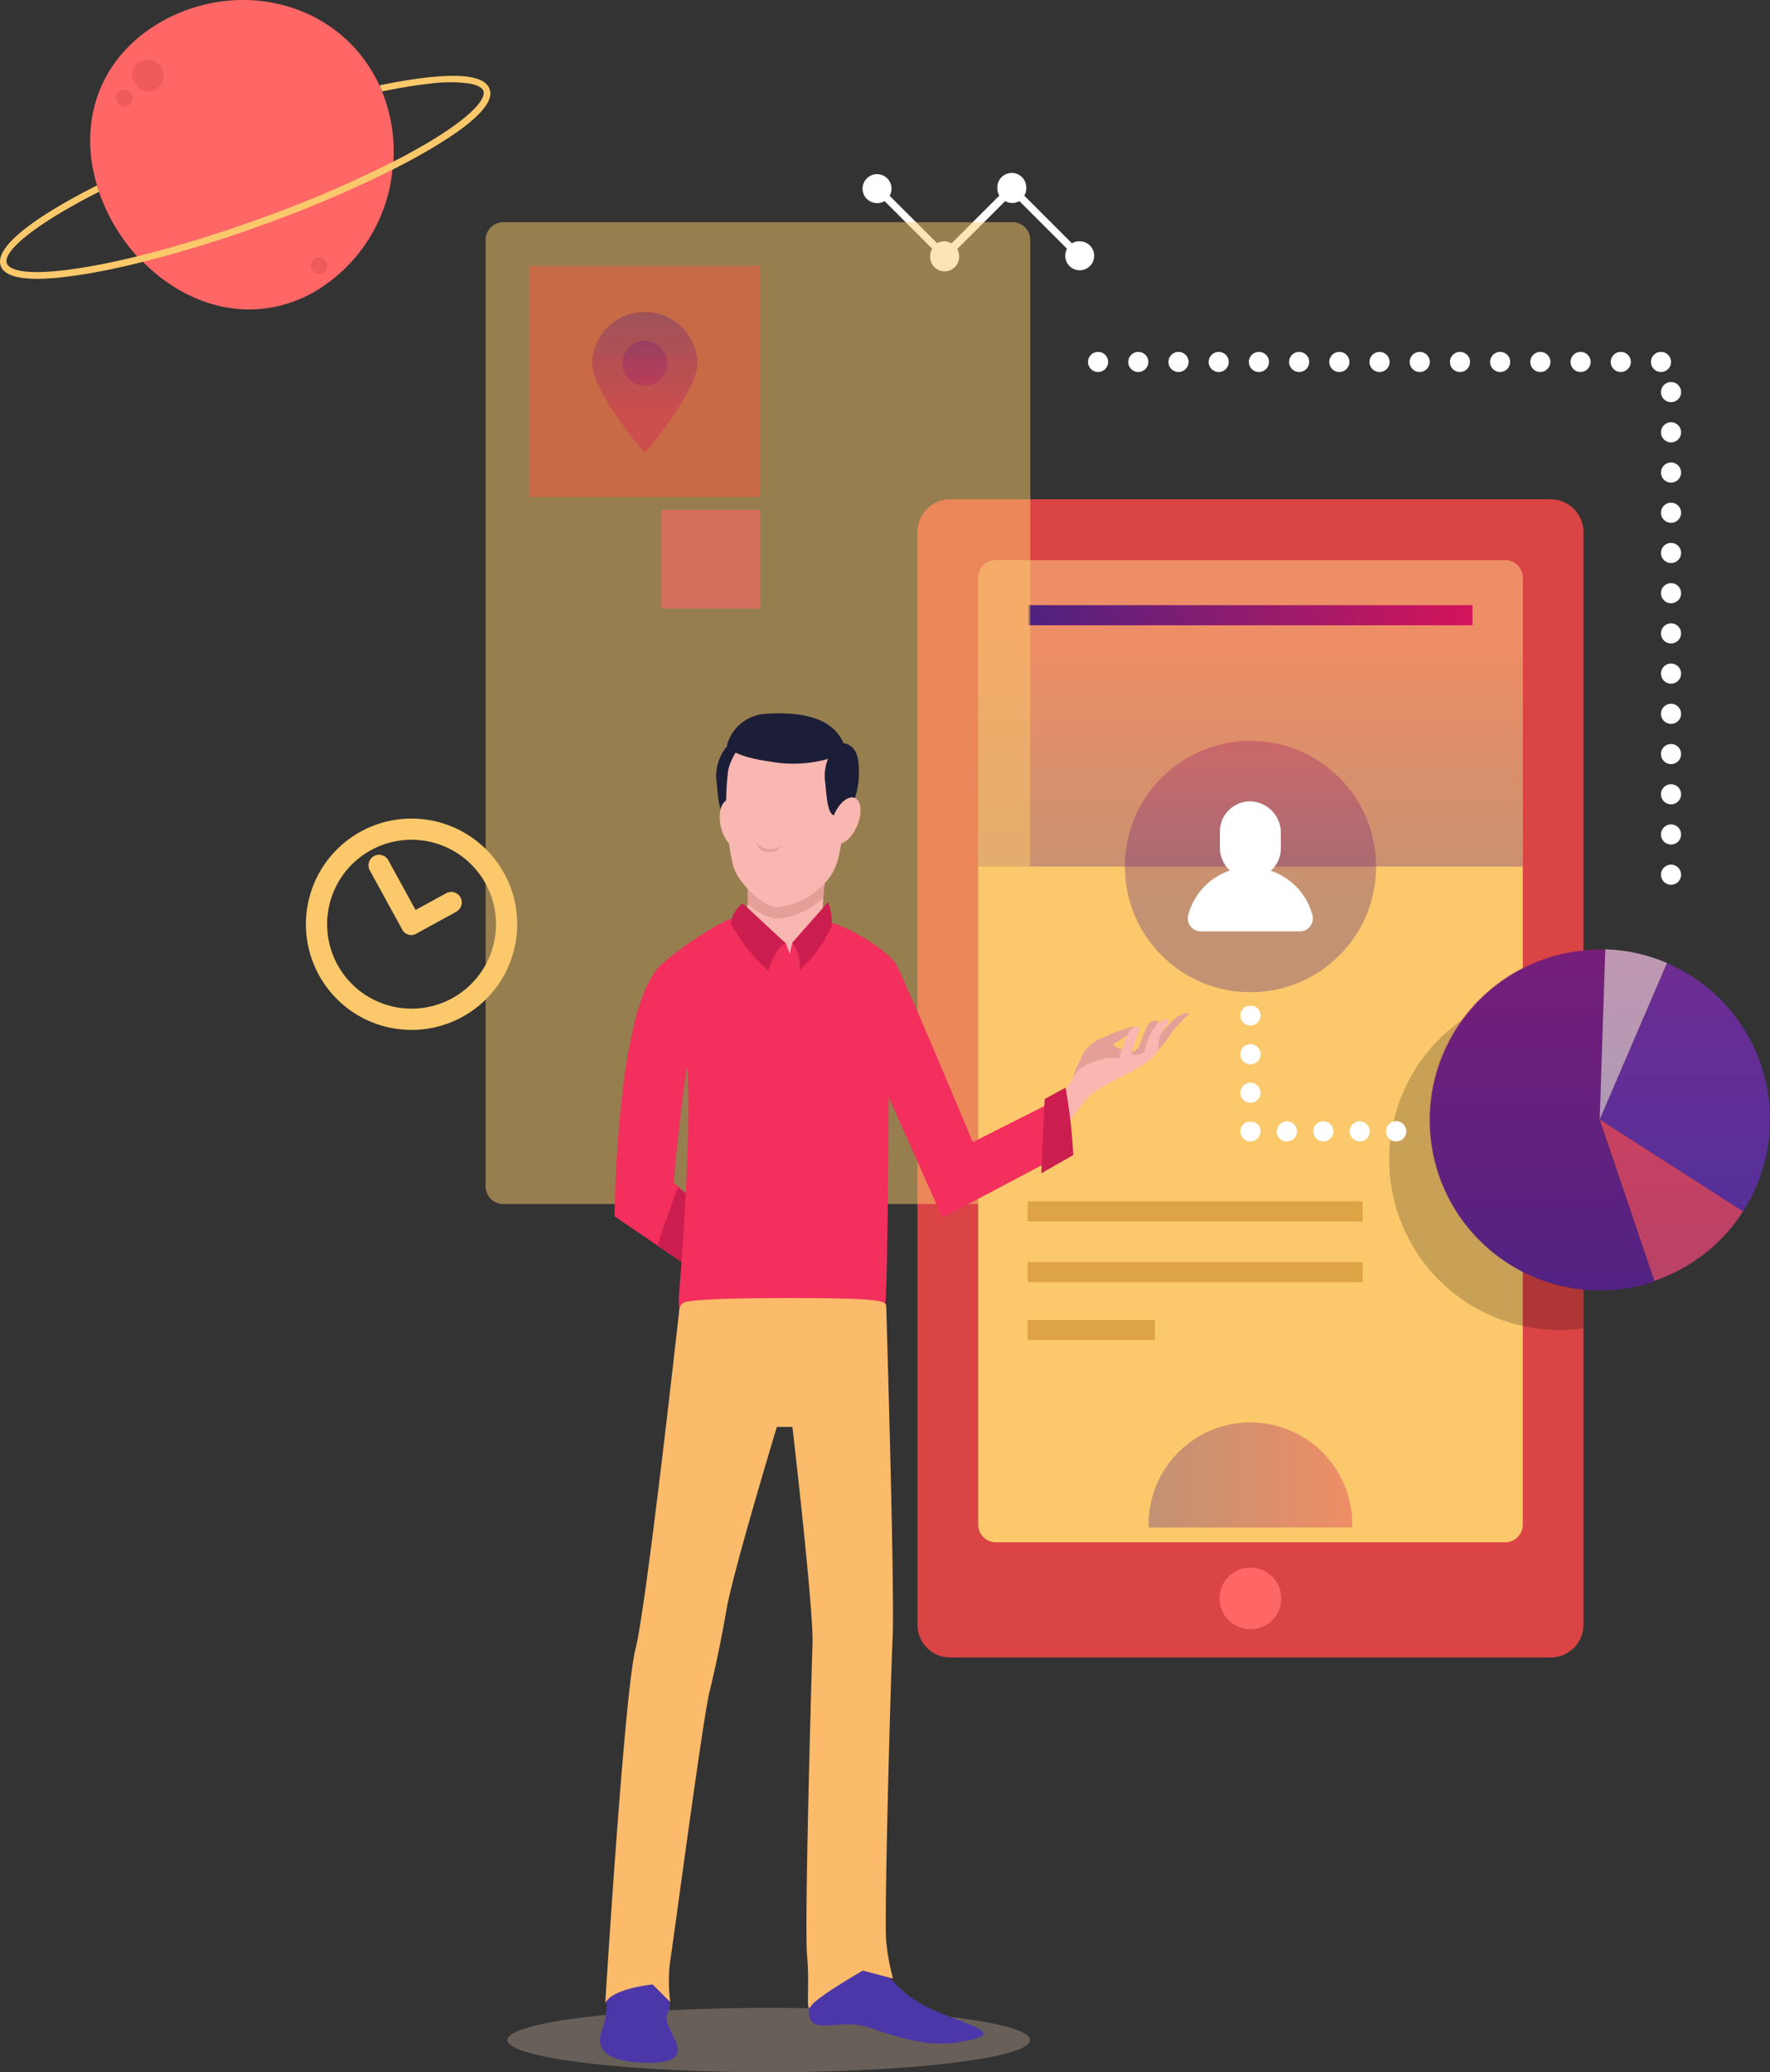 <svg xmlns="http://www.w3.org/2000/svg" xmlns:xlink="http://www.w3.org/1999/xlink" width="501.398" height="586.896" viewBox="0 0 501.398 586.896">
  <rect x="0" y="0" width="501.398" height="586.896" fill="#333333" stroke="none"/>
  <defs>
    <linearGradient id="linear-gradient" x1="0.5" y1="1.161" x2="0.5" y2="0.272" gradientUnits="objectBoundingBox">
      <stop offset="0" stop-color="#4f2280"/>
      <stop offset="1" stop-color="#d4145a"/>
    </linearGradient>
    <linearGradient id="linear-gradient-2" x1="0.5" y1="0.697" x2="0.5" y2="-0.388" xlink:href="#linear-gradient"/>
    <linearGradient id="linear-gradient-3" x1="0.5" y1="0.986" x2="0.5" y2="-0.275" xlink:href="#linear-gradient"/>
    <linearGradient id="linear-gradient-4" x1="0" y1="0.516" x2="1" y2="0.516" xlink:href="#linear-gradient"/>
    <linearGradient id="linear-gradient-5" x1="0" y1="0.5" x2="1" y2="0.5" xlink:href="#linear-gradient"/>
    <linearGradient id="linear-gradient-6" x1="0.5" y1="0.041" x2="0.5" y2="0.724" xlink:href="#linear-gradient"/>
    <linearGradient id="linear-gradient-7" x1="0.5" y1="-0.513" x2="0.5" y2="1.635" xlink:href="#linear-gradient"/>
  </defs>
  <g id="Objects" transform="translate(0 0)">
    <path id="Path_1841" data-name="Path 1841" d="M14.18,43C26.937,56.01,45.644,61.22,62.587,51.767A45.246,45.246,0,0,0,85,16.8,335.316,335.316,0,0,1,47.979,32.547,343.275,343.275,0,0,1,14.18,43Z" transform="translate(26.203 31.043)" fill="#f66"/>
    <path id="Path_1842" data-name="Path 1842" d="M91.633,25.887a15.432,15.432,0,0,0-.74-1.708,26.662,26.662,0,0,0-1.452-2.847C77.908.431,50.943-5.947,29.53,5.927,11.505,15.95,5.44,34.458,10.908,52.511a14.522,14.522,0,0,0,.569,1.794,51.568,51.568,0,0,0,3.673,8.343,53.646,53.646,0,0,0,7.2,10.052A348.246,348.246,0,0,0,57.093,62.022,326,326,0,0,0,94.851,45.876,44.99,44.99,0,0,0,91.633,25.887Z" transform="translate(16.577 0.002)" fill="#f66"/>
    <path id="Path_1843" data-name="Path 1843" d="M138.647,11.208c-1.424-3.958-9.6-4.7-24.26-2.278-2.193.37-4.5.8-6.862,1.31a15.436,15.436,0,0,1,.74,1.708c2.221-.456,4.357-.854,6.435-1.2,2.705-.456,5.154-.8,7.318-1.025a41,41,0,0,1,10.934,0c2.42.427,3.645,1.2,3.986,2.079.769,2.164-3.1,7.261-16.4,15.063-2.847,1.623-5.695,3.275-9.112,4.955A326,326,0,0,1,73.668,47.969,348.248,348.248,0,0,1,38.929,58.646c-5.268,1.281-10.222,2.335-14.75,3.075C8.973,64.284,2.851,62.946,1.94,60.668c-1.281-3.531,8.542-11.39,26.111-20.3a14.521,14.521,0,0,1-.569-1.794C10.226,47.285-1.733,55.941.2,61.352c1.139,3.218,6.72,4.3,16.572,3.332,2.335-.256,4.869-.6,7.688-1.054,4.869-.826,10.222-1.936,15.917-3.388a343.26,343.26,0,0,0,33.913-10.45,335.315,335.315,0,0,0,37.017-15.746c3.673-1.851,7.09-3.7,10.194-5.524,11.931-6.976,17.8-12.5,17.4-16.43a3.9,3.9,0,0,0-.256-.883Z" transform="translate(0.002 13.941)" fill="#fbc96b"/>
    <path id="Path_1844" data-name="Path 1844" d="M19.319,14.685a4.357,4.357,0,0,1-5.695-2.648,4.072,4.072,0,0,1,2.05-5.695,4.5,4.5,0,0,1,5.98,2.193A4.755,4.755,0,0,1,19.319,14.685Z" transform="translate(24.282 10.948)" fill="#ef5b5b"/>
    <path id="Path_1845" data-name="Path 1845" d="M14.759,13.532a2.306,2.306,0,0,1-2.99-1.424,2.164,2.164,0,0,1,1.082-2.961,2.392,2.392,0,0,1,3.189,1.167A2.534,2.534,0,0,1,14.759,13.532Z" transform="translate(21.324 16.486)" fill="#ef5b5b"/>
    <path id="Path_1846" data-name="Path 1846" d="M34.006,30.234a2.278,2.278,0,0,1-2.847-1.4A2.193,2.193,0,0,1,32.24,25.82,2.392,2.392,0,0,1,35.4,26.988,2.506,2.506,0,0,1,34.006,30.234Z" transform="translate(57.119 47.309)" fill="#ef5b5b"/>
    <path id="Path_1847" data-name="Path 1847" d="M147.144,36.563a3.787,3.787,0,0,0-2.022.569l-13.5-13.5a4.015,4.015,0,0,0,.541-1.993,4.1,4.1,0,1,0-8.172,0,4.015,4.015,0,0,0,.541,1.993l-13.5,13.5a4.385,4.385,0,0,0-2.107-.569,4.015,4.015,0,0,0-1.993.541L93.47,23.664a4.015,4.015,0,0,0,.541-1.993,4.1,4.1,0,1,0-4.072,4.072,3.93,3.93,0,0,0,2.107-.569l13.468,13.468a3.929,3.929,0,0,0-.541,1.993,4.1,4.1,0,1,0,8.172,0,3.986,3.986,0,0,0-.513-1.908l13.582-13.554a3.986,3.986,0,0,0,4.015,0l13.5,13.5a4.215,4.215,0,0,0-.513,1.965,4.1,4.1,0,1,0,3.929-4.072Z" transform="translate(158.537 31.782)" fill="#fff"/>
    <path id="Path_1848" data-name="Path 1848" d="M279.943,58.971V368.4a9.283,9.283,0,0,1-9.283,9.283H100.553A9.283,9.283,0,0,1,91.27,368.4V58.971a9.311,9.311,0,0,1,9.283-9.311H270.66A9.311,9.311,0,0,1,279.943,58.971Z" transform="translate(168.624 91.751)" fill="#da4444"/>
    <path id="Path_1849" data-name="Path 1849" d="M251.585,60.722V328.867a5.012,5.012,0,0,1-5.04,5.012H102.35a5.012,5.012,0,0,1-5.04-5.012V60.722a5.012,5.012,0,0,1,5.04-5.012h144.2a5.012,5.012,0,0,1,5.04,5.012Z" transform="translate(179.782 102.928)" fill="#fbc96b"/>
    <path id="Path_1850" data-name="Path 1850" d="M130.072,173.375h0a8.713,8.713,0,0,1-8.742-8.713h0a8.713,8.713,0,0,1,8.742-8.742h0a8.713,8.713,0,0,1,8.713,8.742h0A8.713,8.713,0,0,1,130.072,173.375Z" transform="translate(224.158 288.062)" fill="#f66"/>
    <path id="Path_1851" data-name="Path 1851" d="M251.585,60.722V142.5H97.31V60.722a5.012,5.012,0,0,1,5.04-5.012h144.2a5.012,5.012,0,0,1,5.04,5.012Z" transform="translate(179.782 102.928)" opacity="0.33" fill="url(#linear-gradient)"/>
    <circle id="Ellipse_38" data-name="Ellipse 38" cx="35.593" cy="35.593" r="35.593" transform="translate(318.637 209.835)" opacity="0.33" fill="url(#linear-gradient-2)"/>
    <path id="Path_1852" data-name="Path 1852" d="M141.675,99.362a8.542,8.542,0,0,0,2.848-6.407V88.712a8.884,8.884,0,0,0-8.372-9,8.542,8.542,0,0,0-8.884,8.542V92.87a8.542,8.542,0,0,0,2.847,6.407,18.252,18.252,0,0,0-11.845,12.671,3.7,3.7,0,0,0,3.645,4.584h27.962a3.7,3.7,0,0,0,3.616-4.584,18.2,18.2,0,0,0-11.817-12.586Z" transform="translate(218.307 147.263)" fill="#fff"/>
    <g id="Group_1868" data-name="Group 1868" transform="translate(393.525 280.224)" opacity="0.2">
      <path id="Path_1853" data-name="Path 1853" d="M193.241,98.894v95.5a48.782,48.782,0,0,1-6.805.484,48.236,48.236,0,1,1,0-96.472h1.623A51.536,51.536,0,0,1,193.241,98.894Z" transform="translate(-138.2 -98.41)"/>
    </g>
    <path id="Path_1854" data-name="Path 1854" d="M199.745,166.122A48.208,48.208,0,0,0,178.189,95.79L159.14,140.1Z" transform="translate(294.011 176.974)" fill="#4c37a8"/>
    <path id="Path_1855" data-name="Path 1855" d="M205.832,188.208l-15.49-45.559,1.595-48.179h-1.595a48.236,48.236,0,1,0,15.49,93.966Z" transform="translate(262.809 174.536)" fill="#552283"/>
    <path id="Path_1856" data-name="Path 1856" d="M174.63,157.023a48.179,48.179,0,0,0,25.115-19.647l-40.6-26.026Z" transform="translate(294.011 205.721)" fill="#eb5259"/>
    <path id="Path_1857" data-name="Path 1857" d="M178.189,98.3a47.04,47.04,0,0,0-17.455-3.873l-1.595,48.179Z" transform="translate(294.011 174.462)" fill="#c5d7d8"/>
    <path id="Path_1858" data-name="Path 1858" d="M209.523,98.3a47.04,47.04,0,0,0-17.455-3.873h-1.595a48.264,48.264,0,1,0,19.05,3.929Z" transform="translate(262.678 174.462)" opacity="0.33" fill="url(#linear-gradient-3)"/>
    <path id="Path_1859" data-name="Path 1859" d="M126.248,105.607a2.868,2.868,0,0,1-2.848-2.847,2.591,2.591,0,0,1,.228-1.111,2.847,2.847,0,0,1,.6-.911,2.248,2.248,0,0,1,.427-.342l.513-.285h.513a2.449,2.449,0,0,1,1.11,0h.541a2.846,2.846,0,0,1,.484.285,1.737,1.737,0,0,1,.456.342,2.862,2.862,0,0,1-2.022,4.869Z" transform="translate(227.982 184.84)" fill="#fff"/>
    <path id="Path_1860" data-name="Path 1860" d="M123.4,117.613a2.847,2.847,0,0,1,2.847-2.847h0a2.847,2.847,0,0,1,2.847,2.847h0a2.847,2.847,0,0,1-2.847,2.847h0A2.847,2.847,0,0,1,123.4,117.613Zm0-10.906a2.847,2.847,0,0,1,2.847-2.847h0a2.847,2.847,0,0,1,2.847,2.847h0a2.847,2.847,0,0,1-2.847,2.847h0A2.847,2.847,0,0,1,123.4,106.707Z" transform="translate(227.983 191.883)" fill="#fff"/>
    <path id="Path_1861" data-name="Path 1861" d="M126.248,117.137a2.847,2.847,0,0,1-2.022-.854,3.446,3.446,0,0,1-.626-.911,2.934,2.934,0,0,1,.626-3.1l.427-.37.513-.256h.513a2.449,2.449,0,0,1,1.11,0h.541l.484.256.456.37a2.847,2.847,0,0,1,.6.911,3.1,3.1,0,0,1,.228,1.111,2.868,2.868,0,0,1-2.847,2.847Z" transform="translate(227.983 206.141)" fill="#fff"/>
    <path id="Path_1862" data-name="Path 1862" d="M147.7,114.377a2.847,2.847,0,0,1,2.847-2.847h0a2.847,2.847,0,0,1,2.847,2.847h0a2.847,2.847,0,0,1-2.847,2.847h0A2.847,2.847,0,0,1,147.7,114.377Zm-10.308,0a2.847,2.847,0,0,1,2.847-2.847h0a2.847,2.847,0,0,1,2.847,2.847h0a2.847,2.847,0,0,1-2.847,2.847h0a2.847,2.847,0,0,1-2.848-2.848Zm-10.308,0a2.847,2.847,0,0,1,2.847-2.847h0a2.847,2.847,0,0,1,2.847,2.847h0a2.847,2.847,0,0,1-2.847,2.847h0A2.847,2.847,0,0,1,127,114.377Z" transform="translate(234.634 206.053)" fill="#fff"/>
    <path id="Path_1863" data-name="Path 1863" d="M140.747,117.236a2.868,2.868,0,1,1,2.022-.854A2.847,2.847,0,0,1,140.747,117.236Z" transform="translate(254.771 206.042)" fill="#fff"/>
    <rect id="Rectangle_571" data-name="Rectangle 571" width="94.906" height="5.695" transform="translate(291.102 340.249)" fill="#dda345"/>
    <rect id="Rectangle_572" data-name="Rectangle 572" width="94.906" height="5.695" transform="translate(291.102 357.448)" fill="#dda345"/>
    <rect id="Rectangle_573" data-name="Rectangle 573" width="36.077" height="5.695" transform="translate(291.102 373.849)" fill="#dda345"/>
    <path id="Path_1864" data-name="Path 1864" d="M114.279,171.233a28.845,28.845,0,1,1,57.661,0" transform="translate(211.106 261.388)" opacity="0.33" fill="url(#linear-gradient-4)"/>
    <rect id="Rectangle_574" data-name="Rectangle 574" width="125.772" height="5.695" transform="translate(291.33 171.395)" fill="url(#linear-gradient-5)"/>
    <path id="Path_1865" data-name="Path 1865" d="M270.545,183.068a2.847,2.847,0,0,1,2.847-2.847h0a2.847,2.847,0,0,1,2.847,2.847h0a2.847,2.847,0,0,1-2.847,2.847h0A2.847,2.847,0,0,1,270.545,183.068Zm0-11.39a2.847,2.847,0,0,1,2.847-2.847h0a2.847,2.847,0,0,1,2.847,2.847h0a2.847,2.847,0,0,1-2.847,2.847h0A2.847,2.847,0,0,1,270.545,171.678Zm0-11.39a2.847,2.847,0,0,1,2.847-2.847h0a2.847,2.847,0,0,1,2.847,2.847h0a2.847,2.847,0,0,1-2.847,2.847h0A2.847,2.847,0,0,1,270.545,160.288Zm0-11.39a2.847,2.847,0,0,1,2.847-2.847h0a2.847,2.847,0,0,1,2.847,2.847h0a2.847,2.847,0,0,1-2.847,2.847h0A2.847,2.847,0,0,1,270.545,148.9Zm0-11.39a2.847,2.847,0,0,1,2.847-2.847h0a2.847,2.847,0,0,1,2.847,2.847h0a2.847,2.847,0,0,1-2.847,2.847h0A2.847,2.847,0,0,1,270.545,137.509Zm0-11.39a2.847,2.847,0,0,1,2.847-2.847h0a2.847,2.847,0,0,1,2.847,2.847h0a2.847,2.847,0,0,1-2.847,2.847h0A2.847,2.847,0,0,1,270.545,126.119Zm0-11.39a2.847,2.847,0,0,1,2.847-2.847h0a2.847,2.847,0,0,1,2.847,2.847h0a2.847,2.847,0,0,1-2.847,2.847h0A2.847,2.847,0,0,1,270.545,114.729Zm0-11.39a2.847,2.847,0,0,1,2.847-2.847h0a2.847,2.847,0,0,1,2.847,2.847h0a2.847,2.847,0,0,1-2.847,2.847h0A2.847,2.847,0,0,1,270.545,103.339Zm0-11.39a2.847,2.847,0,0,1,2.847-2.847h0a2.847,2.847,0,0,1,2.847,2.847h0a2.847,2.847,0,0,1-2.847,2.847h0A2.847,2.847,0,0,1,270.545,91.949Zm0-11.39a2.847,2.847,0,0,1,2.847-2.847h0a2.847,2.847,0,0,1,2.847,2.847h0a2.847,2.847,0,0,1-2.847,2.847h0A2.847,2.847,0,0,1,270.545,80.559Zm0-11.39a2.847,2.847,0,0,1,2.847-2.847h0a2.847,2.847,0,0,1,2.847,2.847h0a2.847,2.847,0,0,1-2.847,2.847h0A2.847,2.847,0,0,1,270.545,69.17Zm0-11.39a2.847,2.847,0,0,1,2.847-2.847h0a2.847,2.847,0,0,1,2.847,2.847h0a2.847,2.847,0,0,1-2.847,2.847h0A2.847,2.847,0,0,1,270.545,57.78Zm0-11.39a2.847,2.847,0,0,1,2.847-2.847h0a2.847,2.847,0,0,1,2.847,2.847h0a2.847,2.847,0,0,1-2.847,2.847h0A2.847,2.847,0,0,1,270.545,46.39ZM267.7,37.847A2.847,2.847,0,0,1,270.545,35h0a2.847,2.847,0,0,1,2.847,2.847h0a2.847,2.847,0,0,1-2.847,2.847h0A2.847,2.847,0,0,1,267.7,37.847Zm-11.39,0A2.847,2.847,0,0,1,259.155,35h0A2.847,2.847,0,0,1,262,37.847h0a2.847,2.847,0,0,1-2.847,2.847h0A2.847,2.847,0,0,1,256.308,37.847Zm-11.39,0A2.847,2.847,0,0,1,247.766,35h0a2.847,2.847,0,0,1,2.847,2.847h0a2.847,2.847,0,0,1-2.847,2.847h0A2.847,2.847,0,0,1,244.918,37.847Zm-11.39,0A2.847,2.847,0,0,1,236.376,35h0a2.847,2.847,0,0,1,2.848,2.847h0a2.847,2.847,0,0,1-2.848,2.847h0A2.847,2.847,0,0,1,233.528,37.847Zm-11.39,0A2.847,2.847,0,0,1,224.986,35h0a2.847,2.847,0,0,1,2.847,2.847h0a2.847,2.847,0,0,1-2.847,2.847h0A2.847,2.847,0,0,1,222.138,37.847Zm-11.39,0A2.847,2.847,0,0,1,213.6,35h0a2.847,2.847,0,0,1,2.847,2.847h0a2.847,2.847,0,0,1-2.847,2.847h0A2.847,2.847,0,0,1,210.749,37.847Zm-11.39,0A2.847,2.847,0,0,1,202.206,35h0a2.847,2.847,0,0,1,2.847,2.847h0a2.847,2.847,0,0,1-2.847,2.847h0A2.847,2.847,0,0,1,199.359,37.847Zm-11.39,0A2.847,2.847,0,0,1,190.816,35h0a2.847,2.847,0,0,1,2.847,2.847h0a2.847,2.847,0,0,1-2.847,2.847h0A2.847,2.847,0,0,1,187.969,37.847Zm-11.39,0A2.847,2.847,0,0,1,179.427,35h0a2.847,2.847,0,0,1,2.847,2.847h0a2.847,2.847,0,0,1-2.847,2.847h0A2.847,2.847,0,0,1,176.579,37.847Zm-11.39,0A2.847,2.847,0,0,1,168.037,35h0a2.847,2.847,0,0,1,2.847,2.847h0a2.847,2.847,0,0,1-2.847,2.847h0A2.847,2.847,0,0,1,165.189,37.847Zm-11.39,0A2.847,2.847,0,0,1,156.647,35h0a2.847,2.847,0,0,1,2.847,2.847h0a2.847,2.847,0,0,1-2.847,2.847h0A2.847,2.847,0,0,1,153.8,37.847Zm-11.39,0A2.847,2.847,0,0,1,145.257,35h0a2.847,2.847,0,0,1,2.847,2.847h0a2.847,2.847,0,0,1-2.847,2.847h0A2.847,2.847,0,0,1,142.41,37.847Zm-11.39,0A2.847,2.847,0,0,1,133.867,35h0a2.847,2.847,0,0,1,2.847,2.847h0a2.847,2.847,0,0,1-2.847,2.847h0A2.847,2.847,0,0,1,131.02,37.847Zm-11.39,0A2.847,2.847,0,0,1,122.477,35h0a2.847,2.847,0,0,1,2.847,2.847h0a2.847,2.847,0,0,1-2.847,2.847h0A2.847,2.847,0,0,1,119.63,37.847Zm-11.39,0A2.847,2.847,0,0,1,111.087,35h0a2.847,2.847,0,0,1,2.847,2.847h0a2.847,2.847,0,0,1-2.847,2.847h0A2.847,2.847,0,0,1,108.24,37.847Z" transform="translate(199.975 64.667)" fill="#fff"/>
    <g id="Group_1869" data-name="Group 1869" transform="translate(137.567 62.935)" opacity="0.5">
      <path id="Path_1866" data-name="Path 1866" d="M202.585,27.112v268.06a5.012,5.012,0,0,1-5.04,5.012H53.35a5.011,5.011,0,0,1-5.04-5.012V27.112A5.012,5.012,0,0,1,53.35,22.1h144.2a5.012,5.012,0,0,1,5.04,5.012Z" transform="translate(-48.31 -22.1)" fill="#fbc96b"/>
    </g>
    <g id="Group_1870" data-name="Group 1870" transform="translate(149.925 75.321)" opacity="0.6">
      <rect id="Rectangle_575" data-name="Rectangle 575" width="65.435" height="65.435" fill="#ea5d3f"/>
    </g>
    <rect id="Rectangle_576" data-name="Rectangle 576" width="27.962" height="27.962" transform="translate(187.397 144.401)" fill="#f66" opacity="0.6"/>
    <ellipse id="Ellipse_39" data-name="Ellipse 39" cx="74.062" cy="9.112" rx="74.062" ry="9.112" transform="translate(143.717 568.672)" fill="#d8bda7" opacity="0.32"/>
    <path id="Path_1867" data-name="Path 1867" d="M139.084,100.77c.541,0,.911.171,0,.712a32.634,32.634,0,0,0-4.869,5.467,35.026,35.026,0,0,1-6.435,7.346,100.974,100.974,0,0,1-17.8,7.887c-1.936.228-5.524-.171-1.139-8.343a10.166,10.166,0,0,1,6.35-6.094,48.921,48.921,0,0,1,8.542-3.189c.826.256.313,1.452-5.353,4.841-.883,1.025,3.929,2.449,5.695,2.107s2.847-6.578,4.1-7.688a2.62,2.62,0,0,1,2.534-.883c.626.228-.626,1.908-1.481,3.873a3.872,3.872,0,0,0-.313,3.132,64.782,64.782,0,0,1,6.378-7.346A7.119,7.119,0,0,1,139.084,100.77Z" transform="translate(197.236 186.175)" fill="#e49f98"/>
    <path id="Path_1868" data-name="Path 1868" d="M113.749,126.139a79.106,79.106,0,0,0,6.435-9.482c1.253-2.192,7.688-5.04,12.216-4.271,0,0,2.363-7.887,3.787-8.542s2.591-.37,1.765,1.2a47.925,47.925,0,0,0-2.107,6.065s3.531,1.424,4.043-1.68,3.132-7.4,5.04-7.859,2.079,0,.513,2.022a8.543,8.543,0,0,0-1.851,6.122c.37,1-3.218,3.93-6.264,5.695s-11.39,5.524-13.7,8.03-14.778,19.761-14.778,19.761L99.91,138.81Z" transform="translate(184.586 187.344)" fill="#f8b7b0"/>
    <path id="Path_1869" data-name="Path 1869" d="M90.157,124.472a23.748,23.748,0,0,0,21.669-8c2.363-3.018-5.268-6.037-8-9.055a8.941,8.941,0,0,1-1.708-6.037A70.619,70.619,0,0,1,103.825,88L80.077,83.81s.769,11.931.769,16.373a6.549,6.549,0,0,1-.285,2.079c-.854,2.847-3.7,3.986-8.229,7.631C66.808,114.363,78.369,122.906,90.157,124.472Z" transform="translate(131.011 154.842)" fill="#f8b7b0"/>
    <path id="Path_1870" data-name="Path 1870" d="M75.385,94.675c-2.05-.2-3.275.228-3.929-9.112A13.07,13.07,0,0,1,75.1,73.974s5.012-1.082,5.695,5.353S79.713,93.48,75.385,94.675Z" transform="translate(131.632 136.544)" fill="#1c1e38"/>
    <path id="Path_1871" data-name="Path 1871" d="M74.9,100.2a8.287,8.287,0,0,1,0,.854,13.81,13.81,0,0,0,8.144,4.3,21.384,21.384,0,0,0,13.212-5.923,86.763,86.763,0,0,1,1.652-11.39L74.13,83.8S74.9,95.759,74.9,100.2Z" transform="translate(136.958 154.823)" fill="#e49f98"/>
    <path id="Path_1872" data-name="Path 1872" d="M105.731,97.988c-1.025,10.222-1.708,15.177-6.151,19.334A19.932,19.932,0,0,1,86.853,123.5c-4.613,0-11.39-7.261-12.614-11.561a78.933,78.933,0,0,1-1.424-27.193A16.515,16.515,0,0,1,87.764,72.19C94.968,72.19,108.237,73.044,105.731,97.988Z" transform="translate(133.461 133.374)" fill="#f8b7b0"/>
    <path id="Path_1873" data-name="Path 1873" d="M71.895,87.135c.854,3.73,3.1,6.378,5.04,5.951s2.847-3.816,2.05-7.517-3.1-6.407-5.04-5.98S71.069,83.4,71.895,87.135Z" transform="translate(132.274 146.961)" fill="#f8b7b0"/>
    <path id="Path_1874" data-name="Path 1874" d="M106.129,81.968a36.476,36.476,0,0,1-21.413,2.677C72.33,82.879,72.33,79.86,72.33,79.86a12.1,12.1,0,0,1,10.678-8.77C91.522,70.549,103.737,71.09,106.129,81.968Z" transform="translate(133.633 131.085)" fill="#1c1e38"/>
    <path id="Path_1875" data-name="Path 1875" d="M86.16,94.675c-2.022-.2-3.246.228-3.9-9.112A12.984,12.984,0,0,1,85.9,73.974s4.983-1.082,5.695,5.353S90.46,93.48,86.16,94.675Z" transform="translate(151.58 136.544)" fill="#1c1e38"/>
    <path id="Path_1876" data-name="Path 1876" d="M162.6,155.112l24.061-12.13,2.136,15.148-34.767,18.395-15.234-34.17s-.256,50.941-.911,58-2.335,7.6-5.3,7.6H84.489c-3.3,0-5.695-3.531-5.1-9.8.456-5.068,3.7-46.528,2.335-65.064,0,0-2.392,15.917-3.844,33.486l30.069,26.681-4.1,11.988L61.14,176.127s.4-59.284,13.127-71.187c4.9-4.527,16.857-12.757,22.1-13.81l13.269,7.66,1.139,3.018.683-3.1L120,92.326c7.859,1.338,19.22,9.226,20.9,12.443C144.77,112.287,162.6,155.112,162.6,155.112Z" transform="translate(112.96 168.365)" fill="#f22f5d"/>
    <path id="Path_1877" data-name="Path 1877" d="M83.507,84.5c-1.424,3.531-1.111,7,.74,7.774s4.527-1.509,5.98-5.04,1.111-7-.74-7.774S84.959,80.966,83.507,84.5Z" transform="translate(152.639 146.524)" fill="#f8b7b0"/>
    <path id="Path_1878" data-name="Path 1878" d="M76.117,89.86A8.087,8.087,0,0,0,72.7,95.555,51.881,51.881,0,0,0,83.321,108.91s1.879-6.521,4.955-7.745Z" transform="translate(134.316 166.019)" fill="#cc1d4f"/>
    <path id="Path_1879" data-name="Path 1879" d="M88.975,89.72a15.205,15.205,0,0,1,1,6.749A35.792,35.792,0,0,1,80.86,109a10.137,10.137,0,0,0-2.05-7.745Z" transform="translate(145.604 165.76)" fill="#cc1d4f"/>
    <path id="Path_1880" data-name="Path 1880" d="M73.356,119.892c-.37,7.261-.8,14.066-1.167,19.277l-6.748-4.584c1.509-5.41,4.613-13.412,5.695-16.515Z" transform="translate(120.904 218.136)" fill="#cc1d4f"/>
    <path id="Path_1881" data-name="Path 1881" d="M77.687,199.493c.94,3.445,2.563,5.98,1.424,7.944s-.37,3.275.883,6.037,5.154,8.2-5.182,8.542c-11.077.228-16.658-2.62-14.778-8.542a22.78,22.78,0,0,0,1.538-9.966,6.663,6.663,0,0,1,1.652-5.211C64.56,196.873,76.15,193.485,77.687,199.493Z" transform="translate(110.251 362.203)" fill="#4c37a8"/>
    <path id="Path_1882" data-name="Path 1882" d="M101.664,198.587a32.4,32.4,0,0,0,12.728,10.792c6.948,3.616,21.5,6.777,12.842,8.884S112.8,220.085,99.7,215.757a22.1,22.1,0,0,0-10.906-1.566c-5.894.256-10.222,1.822-7.46-9.6S98.646,191.753,101.664,198.587Z" transform="translate(148.69 359.265)" fill="#4c37a8"/>
    <path id="Path_1883" data-name="Path 1883" d="M81.139,132.84s0-2.42,2.136-2.705,5.325-1.025,29.016-1.025,27.506.6,27.506,2.193c0,0,2.449,80.412,1.822,93.966s-2.42,80.014-1.822,85.993a64.861,64.861,0,0,0,1.936,10.593l-8.542-2.278s-13.269,7.6-14.778,10.165-.228-5.695-1.025-14.237,1.224-78.818,1.538-88.556-5.695-61.334-5.695-61.334h-4.414s-12.33,40.719-14.237,51.6-3.531,18.053-4.9,23.719c-1.936,8.172-10.137,70.1-11.048,75.8a44.078,44.078,0,0,0,0,11.76l-5.012-4.983s-11.589,1.139-13.412,5.325c0,0,5.439-88.271,8.542-100.2S81.139,132.84,81.139,132.84Z" transform="translate(111.242 238.532)" fill="#fcba6b"/>
    <path id="Path_1884" data-name="Path 1884" d="M75.28,83.82A3.36,3.36,0,0,0,78.839,86.5a3.616,3.616,0,0,0,3.275-1.765,5.239,5.239,0,0,1-2.847.883A4.812,4.812,0,0,1,75.28,83.82Z" transform="translate(139.083 154.86)" fill="#e49f98"/>
    <path id="Path_1885" data-name="Path 1885" d="M110.452,108.18a148.3,148.3,0,0,1,2.193,19.106l-9.055,5.154.968-21.043Z" transform="translate(191.384 199.864)" fill="#cc1d4f"/>
    <path id="Path_1886" data-name="Path 1886" d="M88.817,45.354c0,8.258-14.978,25.627-14.978,25.627S58.89,53.583,58.89,45.354a14.978,14.978,0,0,1,29.927,0Z" transform="translate(108.803 57.331)" opacity="0.33" fill="url(#linear-gradient-6)"/>
    <path id="Path_1887" data-name="Path 1887" d="M74.61,40.25a6.35,6.35,0,1,1-6.35-6.35,6.35,6.35,0,0,1,6.35,6.35Z" transform="translate(114.382 62.635)" opacity="0.33" fill="url(#linear-gradient-7)"/>
    <path id="Path_1888" data-name="Path 1888" d="M74.766,137.58a29.927,29.927,0,1,1,11.845-40.6,29.927,29.927,0,0,1-11.845,40.6ZM48.854,90.369a23.919,23.919,0,1,0,18.21-1.993,23.919,23.919,0,0,0-18.21,1.993Z" transform="translate(56.223 150.418)" fill="#fbc96b"/>
    <path id="Path_1889" data-name="Path 1889" d="M61.636,101.027l-11.39,6.236a2.847,2.847,0,0,1-4.1-1.2l-9.112-16.6A2.994,2.994,0,1,1,42.3,86.619l7.66,13.981L58.7,95.816a2.982,2.982,0,0,1,2.847,5.239Z" transform="translate(67.759 157.129)" fill="#fbc96b"/>
  </g>
</svg>

